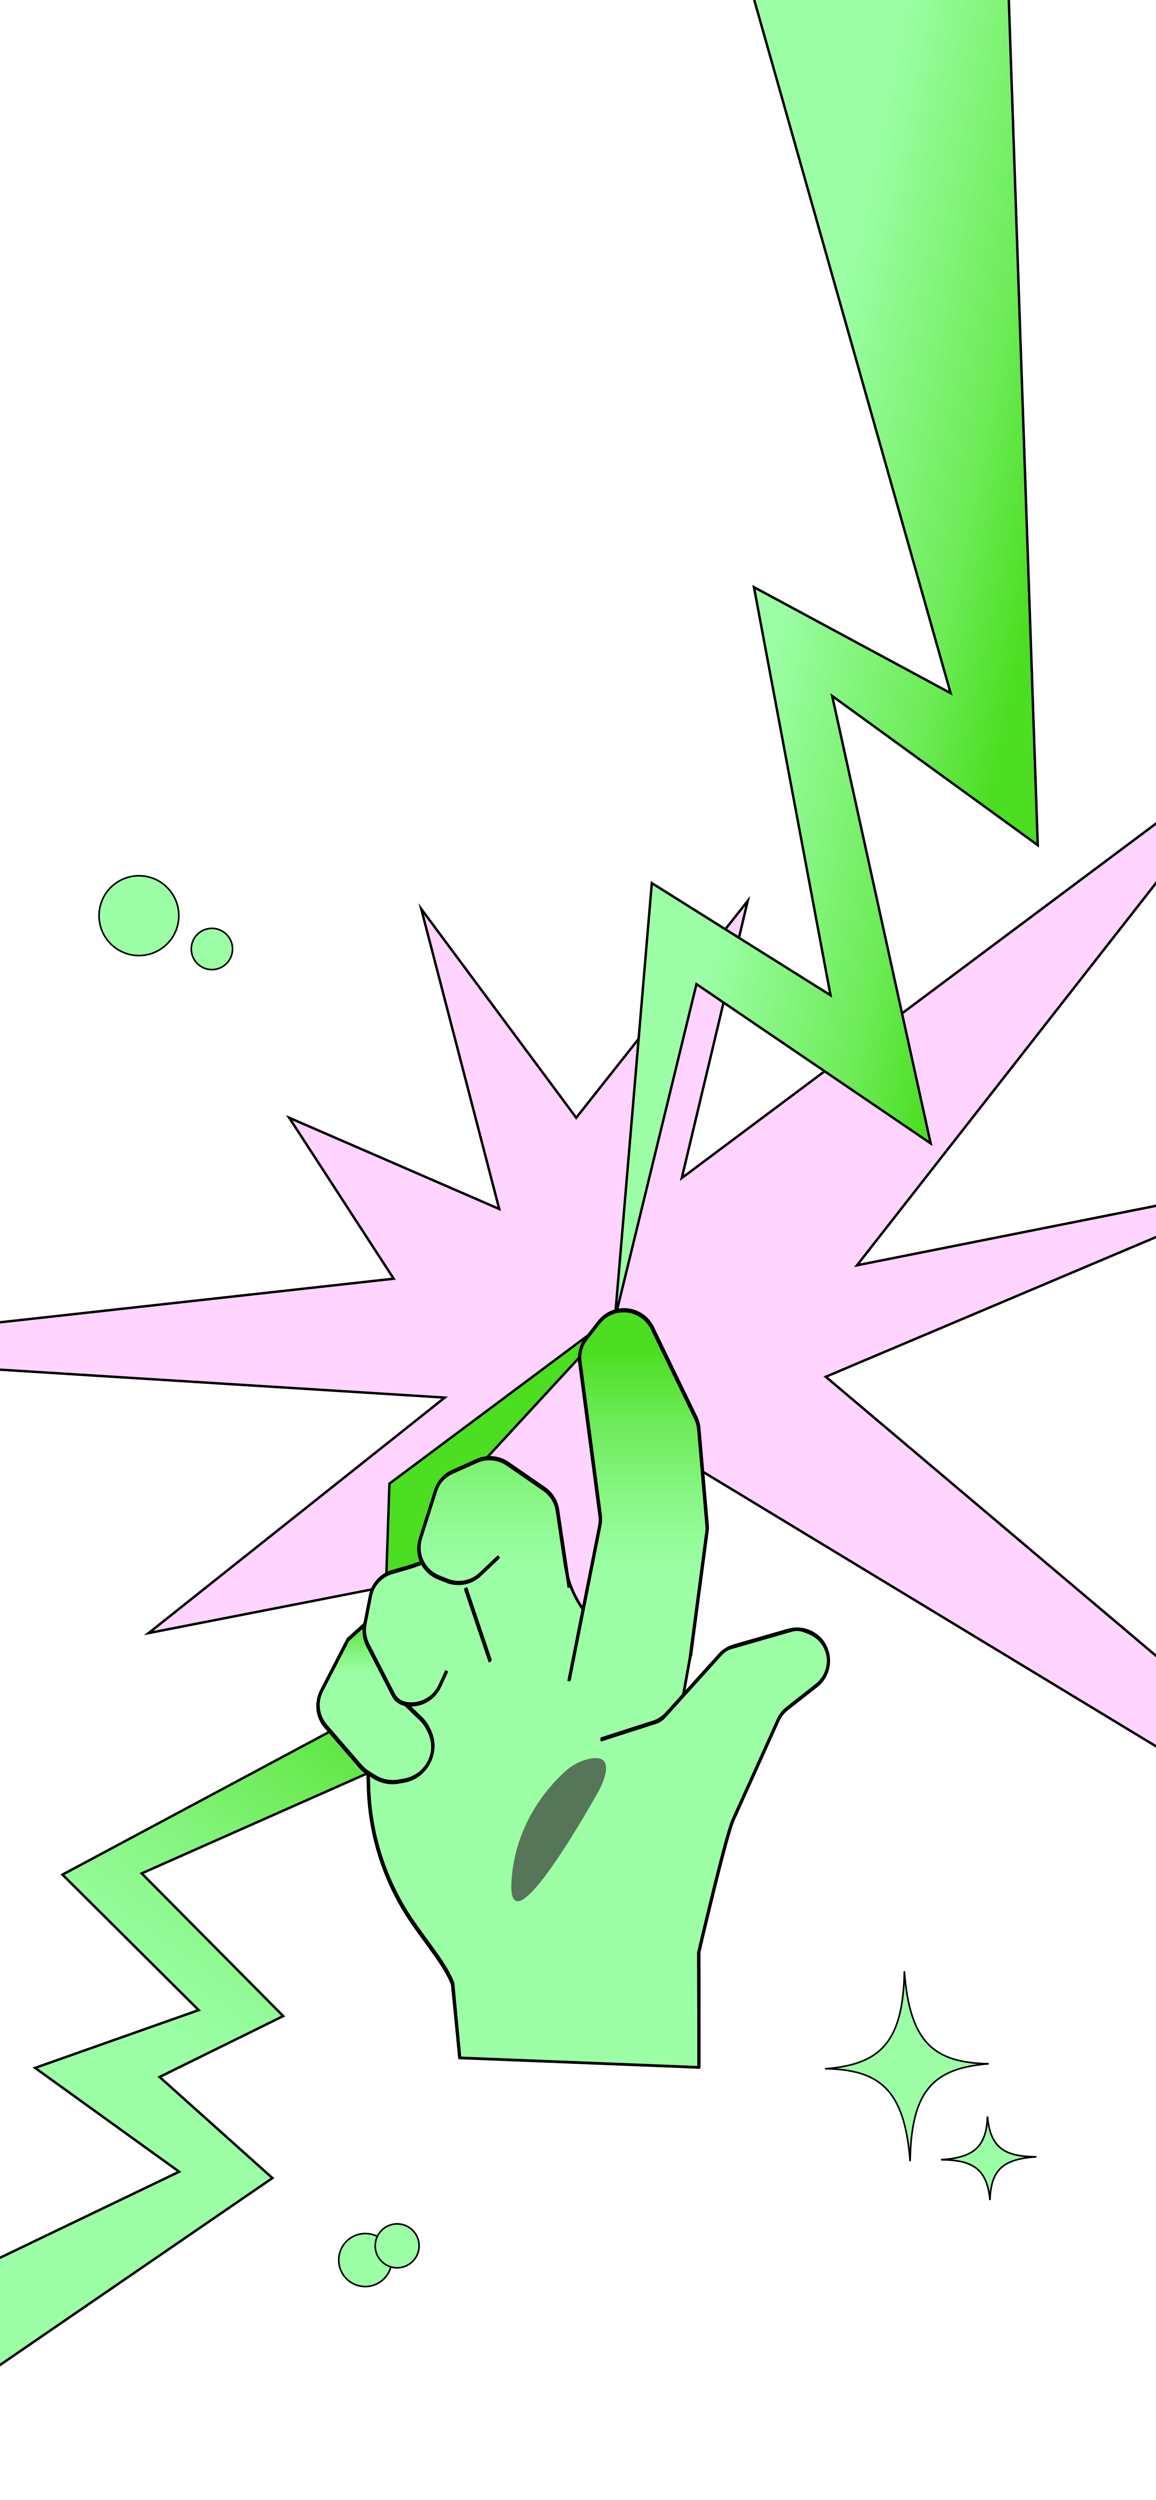 <svg width="390" height="843" viewBox="0 0 390 843" fill="none" xmlns="http://www.w3.org/2000/svg">
<path d="M168.421 407.676L142.112 306.484L194.402 376.919L252.258 303.799L230.014 397.245L427.808 249.46L289.13 426.666L437.1 397.245L278.589 464.261L517.737 666.231L233.619 494.164L181.56 620.56L186.94 523.947L50.124 550.694L150.046 471.285L-92.083 456.087L132.82 431.191L97.57 376.919L168.421 407.676Z" fill="#FFD4FE" stroke="black" stroke-width="0.822" stroke-miterlimit="10"/>
<path d="M207.562 443.442L219.9 297.794L280.188 335.608L254.361 197.993L320.709 233.736L245.19 -32.708L339.721 -18.145L350.108 284.996L280.758 234.689L313.971 385.553L234.967 331.85L207.759 443.464C207.726 443.584 207.562 443.551 207.573 443.431L207.562 443.442Z" fill="url(#paint0_linear_250_2229)" stroke="black" stroke-width="0.822" stroke-miterlimit="10"/>
<path d="M209.874 441.711L131.385 500.29L128.876 574.494L21.075 632.142L67.02 677.824L11.838 697.317L60.435 732.327L-143.2 830.079L-96.521 863.708L91.905 734.463L53.839 700.374L95.543 679.84L47.801 631.725L153.223 585.002L149.465 507.576L209.896 442.083C210.137 441.831 210.115 441.535 209.863 441.711H209.874Z" fill="url(#paint1_linear_250_2229)" stroke="black" stroke-width="0.822" stroke-miterlimit="10"/>
<path d="M230.474 571.919L243.426 557.598C244.237 556.71 245.278 556.052 246.439 555.724L267.094 549.785C268.42 549.39 269.844 549.456 271.137 549.938L272.639 550.497C280.309 553.346 281.909 563.493 275.466 568.555L265.472 576.401C264.114 577.475 263.029 578.866 262.328 580.455L247.162 614.073C244.719 619.497 235.613 658.604 235.613 658.604L235.756 697.153L155.086 693.953L152.577 669.211C150.55 663.436 144.008 655.624 139.088 648.468C129.928 635.166 124.734 619.475 124.208 603.225L124.043 598.086L126.136 599.401C128.591 600.946 131.527 601.515 134.376 601.022L136.173 600.716C139.965 600.058 143.186 597.593 144.808 594.097C145.542 592.53 145.904 590.843 145.904 589.144C145.904 587.446 145.509 585.649 144.731 584.027L144.293 583.151C143.69 581.901 142.868 580.773 141.871 579.809L136.699 574.834C134.913 574.505 133.401 573.376 132.568 571.766L123.923 554.913C122.838 552.787 122.498 550.366 122.948 548.032L124.821 538.488C125.577 534.587 128.47 531.442 132.283 530.335L138.683 528.472L142.353 527.157C141.115 524.747 140.797 521.854 141.674 519.082L146.791 503.007C147.712 500.125 149.816 497.769 152.577 496.542L160.762 492.871C164.148 491.359 168.071 491.732 171.128 493.836L183.455 502.35C185.877 504.015 187.488 506.623 187.915 509.527L190.6 527.552C191.421 532.976 193.481 538.148 196.659 542.641L202.204 514.732C202.434 513.592 202.477 512.431 202.313 511.269L195.487 459.593C195.114 456.766 195.892 453.895 197.656 451.649L201.984 446.126C205.348 441.853 211.397 440.801 215.999 443.705L216.043 443.738C217.719 444.801 219.067 446.302 219.933 448.088L234.583 478.353C235.153 479.525 235.493 480.774 235.602 482.067L238.396 514.534C238.462 515.301 238.44 516.079 238.342 516.835L232.764 558.912L230.43 571.919H230.474Z" fill="url(#paint2_linear_250_2229)"/>
<path d="M145.926 589.155C145.926 590.854 145.564 592.541 144.83 594.108C143.208 597.592 139.987 600.069 136.195 600.726L134.398 601.033C131.549 601.526 128.613 600.946 126.158 599.411L124.065 598.097C123.09 597.472 122.203 596.716 121.436 595.828L109.766 582.329C106.928 579.041 106.38 574.362 108.363 570.516L117.305 553.182L122.981 548.042C122.531 550.376 122.871 552.798 123.956 554.924L132.601 571.776C133.423 573.387 134.946 574.527 136.732 574.845L141.904 579.819C142.901 580.784 143.723 581.912 144.326 583.161L144.764 584.038C145.542 585.649 145.937 587.402 145.937 589.155H145.926Z" fill="url(#paint3_linear_250_2229)"/>
<path d="M202.598 586.832L221.215 580.86C222.3 580.51 223.275 579.885 224.042 579.03L230.485 571.908L243.437 557.586C244.248 556.699 245.289 556.042 246.45 555.713L267.105 549.774C268.431 549.379 269.855 549.445 271.148 549.927L272.65 550.486C280.32 553.335 281.92 563.482 275.477 568.544L265.483 576.39C264.125 577.464 263.04 578.855 262.339 580.444L247.173 614.062C244.73 619.486 235.624 658.593 235.624 658.593L235.767 697.142L155.097 693.942L152.588 669.2C150.561 663.425 144.019 655.613 139.099 648.457C129.939 635.155 124.745 619.464 124.219 603.214L124.054 598.075" stroke="black" stroke-width="0.931" stroke-miterlimit="10"/>
<path d="M191.882 566.944L196.703 542.641L202.247 514.732C202.478 513.592 202.521 512.431 202.357 511.269L195.53 459.593C195.158 456.766 195.936 453.895 197.7 451.649L202.028 446.126C205.392 441.853 211.441 440.801 216.043 443.705L216.087 443.738C217.763 444.801 219.111 446.302 219.977 448.088L234.627 478.353C235.197 479.525 235.536 480.774 235.646 482.067L238.44 514.534C238.506 515.301 238.484 516.079 238.385 516.835L232.808 558.912L230.474 571.919" stroke="black" stroke-width="0.931" stroke-miterlimit="10"/>
<path d="M168.169 525.251L161.924 531.157C158.91 533.995 154.516 534.827 150.681 533.282L147.865 532.165C145.411 531.168 143.526 529.36 142.386 527.168C141.148 524.757 140.83 521.865 141.707 519.092L146.824 503.018C147.745 500.136 149.848 497.78 152.61 496.553L160.795 492.882C164.181 491.37 168.104 491.742 171.161 493.846L183.488 502.36C185.91 504.026 187.52 506.634 187.948 509.537L190.632 527.563C191.454 532.987 193.514 538.159 196.692 542.651" stroke="black" stroke-width="0.931" stroke-miterlimit="10"/>
<path d="M165.299 560.436L156.971 535.814" stroke="black" stroke-width="0.931" stroke-miterlimit="10"/>
<path d="M142.386 527.157L138.716 528.472L132.316 530.335C128.503 531.441 125.621 534.586 124.854 538.487L122.981 548.031C122.531 550.365 122.871 552.787 123.956 554.912L132.601 571.765C133.423 573.376 134.946 574.515 136.732 574.833C137.368 574.943 138.003 574.998 138.628 574.998C142.715 574.998 146.528 572.631 148.281 568.807L150.583 563.799" stroke="black" stroke-width="0.931" stroke-miterlimit="10"/>
<path d="M122.981 548.031L117.305 553.171L108.363 570.505C106.38 574.352 106.928 579.03 109.766 582.318L121.436 595.817C122.192 596.694 123.09 597.461 124.065 598.086L126.158 599.4C128.613 600.945 131.549 601.515 134.398 601.022L136.195 600.715C139.987 600.058 143.208 597.592 144.83 594.097C145.564 592.53 145.926 590.843 145.926 589.144C145.926 587.446 145.531 585.649 144.753 584.027L144.315 583.15C143.712 581.901 142.89 580.773 141.893 579.808L136.721 574.834" stroke="black" stroke-width="0.931" stroke-miterlimit="10"/>
<path d="M155.108 693.953L152.741 668.795C150.714 663.02 144.172 655.207 139.252 648.052C130.092 634.749 124.898 619.058 124.372 602.808L124.208 597.669" stroke="black" stroke-width="1.096" stroke-miterlimit="10"/>
<path d="M202.74 586.416L220.294 580.784C222.081 580.214 223.669 579.184 224.93 577.803L242.79 558.058C244.116 556.59 245.826 555.538 247.732 554.99L265.944 549.752C268.124 549.127 270.447 549.215 272.573 550.004C277.066 551.67 279.498 555.801 279.498 559.986C279.498 563.044 278.194 566.134 275.444 568.303L265.648 575.995C264.289 577.069 263.204 578.461 262.503 580.05L247.338 613.667C244.894 619.091 235.788 658.199 235.788 658.199V697.164" stroke="black" stroke-width="1.096" stroke-miterlimit="10"/>
<path d="M192.024 566.528L202.39 514.315C202.62 513.176 202.664 512.014 202.499 510.853L195.673 459.177C195.3 456.35 196.078 453.479 197.842 451.233L202.171 445.71C205.535 441.437 211.583 440.385 216.185 443.289L216.229 443.321C217.906 444.384 219.253 445.886 220.119 447.672L234.769 477.936C235.339 479.109 235.679 480.358 235.788 481.651L238.583 514.118C238.648 514.885 238.626 515.663 238.528 516.419L232.95 558.496" stroke="black" stroke-width="1.096" stroke-miterlimit="10"/>
<path d="M192.024 535.397L188.112 509.121C187.685 506.217 186.074 503.621 183.652 501.944L171.325 493.43C168.268 491.326 164.345 490.954 160.959 492.466L152.774 496.137C150.013 497.364 147.898 499.72 146.989 502.601L141.871 518.676C140.995 521.448 141.302 524.341 142.551 526.752C143.679 528.954 145.575 530.762 148.03 531.749L150.846 532.866C154.692 534.411 159.075 533.578 162.088 530.74L168.334 524.834" stroke="black" stroke-width="1.096" stroke-miterlimit="10"/>
<path d="M165.441 560.03L157.124 535.397" stroke="black" stroke-width="1.096" stroke-miterlimit="10"/>
<path d="M142.529 526.741L138.858 528.056L132.459 529.919C128.646 531.025 125.764 534.17 124.997 538.071L123.123 547.615C122.674 549.949 123.013 552.371 124.098 554.496L132.744 571.349C133.566 572.96 135.089 574.1 136.875 574.417C137.51 574.527 138.146 574.582 138.77 574.582C142.858 574.582 146.671 572.215 148.424 568.391L150.725 563.383" stroke="black" stroke-width="1.096" stroke-miterlimit="10"/>
<path d="M123.123 547.615L117.447 552.754L108.506 570.089C106.522 573.935 107.07 578.614 109.908 581.901L121.578 595.401C122.334 596.278 123.233 597.045 124.208 597.669L126.301 598.984C128.755 600.529 131.692 601.099 134.541 600.606L136.338 600.299C140.129 599.642 143.351 597.176 144.972 593.681C145.706 592.114 146.068 590.426 146.068 588.728C146.068 587.03 145.674 585.232 144.896 583.611L144.457 582.734C143.855 581.485 143.033 580.356 142.036 579.392L136.864 574.417" stroke="black" stroke-width="1.096" stroke-miterlimit="10"/>
<path opacity="0.69" d="M198.5 593.155C195.509 593.845 192.791 595.39 190.523 597.461C184.891 602.6 173.758 615.07 172.552 634.322C170.92 660.226 202.083 603.762 202.083 603.762C202.083 603.762 209.37 590.635 198.5 593.155Z" fill="#383838"/>
<path d="M278.589 697.602C296.789 696.134 304.711 688.869 305.106 664.751C306.958 688.803 315.022 695.575 333.563 695.925C315.077 697.405 307.44 704.659 307.045 728.776C305.194 704.724 296.844 697.953 278.589 697.591V697.602Z" fill="#9CFFA6" stroke="black" stroke-width="0.548" stroke-miterlimit="10"/>
<path d="M317.466 728.283C328.128 727.56 332.807 724.317 333.135 713.677C334.121 724.273 338.811 727.22 349.659 727.297C338.822 728.031 334.319 731.264 333.99 741.903C333.004 731.307 328.15 728.36 317.455 728.283H317.466Z" fill="#9CFFA6" stroke="black" stroke-width="0.548" stroke-miterlimit="10"/>
<path d="M46.87 322.229C54.301 322.229 60.325 316.205 60.325 308.773C60.325 301.342 54.301 295.318 46.87 295.318C39.438 295.318 33.414 301.342 33.414 308.773C33.414 316.205 39.438 322.229 46.87 322.229Z" fill="#9CFFA6" stroke="black" stroke-width="0.548" stroke-miterlimit="10"/>
<path d="M71.491 326.963C75.334 326.963 78.449 323.848 78.449 320.005C78.449 316.162 75.334 313.047 71.491 313.047C67.648 313.047 64.533 316.162 64.533 320.005C64.533 323.848 67.648 326.963 71.491 326.963Z" fill="#9CFFA6" stroke="black" stroke-width="0.548" stroke-miterlimit="10"/>
<path d="M123.222 771.05C128.16 771.05 132.163 767.047 132.163 762.109C132.163 757.171 128.16 753.168 123.222 753.168C118.283 753.168 114.28 757.171 114.28 762.109C114.28 767.047 118.283 771.05 123.222 771.05Z" fill="#9CFFA6" stroke="black" stroke-width="0.548" stroke-miterlimit="10"/>
<path d="M133.982 764.728C138.073 764.728 141.389 761.411 141.389 757.32C141.389 753.229 138.073 749.913 133.982 749.913C129.891 749.913 126.575 753.229 126.575 757.32C126.575 761.411 129.891 764.728 133.982 764.728Z" fill="#9CFFA6" stroke="black" stroke-width="0.548" stroke-miterlimit="10"/>
<defs>
<linearGradient id="paint0_linear_250_2229" x1="136.738" y1="184.98" x2="419.61" y2="242.296" gradientUnits="userSpaceOnUse">
<stop offset="0.44" stop-color="#9CFFA6"/>
<stop offset="0.63" stop-color="#6EEC59"/>
<stop offset="0.73" stop-color="#4CDE21"/>
</linearGradient>
<linearGradient id="paint1_linear_250_2229" x1="-88.723" y1="869.859" x2="215.654" y2="447.363" gradientUnits="userSpaceOnUse">
<stop offset="0.44" stop-color="#9CFFA6"/>
<stop offset="0.48" stop-color="#96FC9C"/>
<stop offset="0.55" stop-color="#87F683"/>
<stop offset="0.63" stop-color="#6EEC59"/>
<stop offset="0.73" stop-color="#4CDE21"/>
</linearGradient>
<linearGradient id="paint2_linear_250_2229" x1="201.13" y1="569.607" x2="201.13" y2="412.903" gradientUnits="userSpaceOnUse">
<stop offset="0.24" stop-color="#9CFFA6"/>
<stop offset="0.31" stop-color="#96FC9C"/>
<stop offset="0.42" stop-color="#87F683"/>
<stop offset="0.57" stop-color="#6EEC59"/>
<stop offset="0.73" stop-color="#4CDE21"/>
</linearGradient>
<linearGradient id="paint3_linear_250_2229" x1="126.542" y1="574.615" x2="126.542" y2="535.858" gradientUnits="userSpaceOnUse">
<stop offset="0.24" stop-color="#9CFFA6"/>
<stop offset="0.31" stop-color="#96FC9C"/>
<stop offset="0.42" stop-color="#87F683"/>
<stop offset="0.57" stop-color="#6EEC59"/>
<stop offset="0.73" stop-color="#4CDE21"/>
</linearGradient>
</defs>
</svg>
